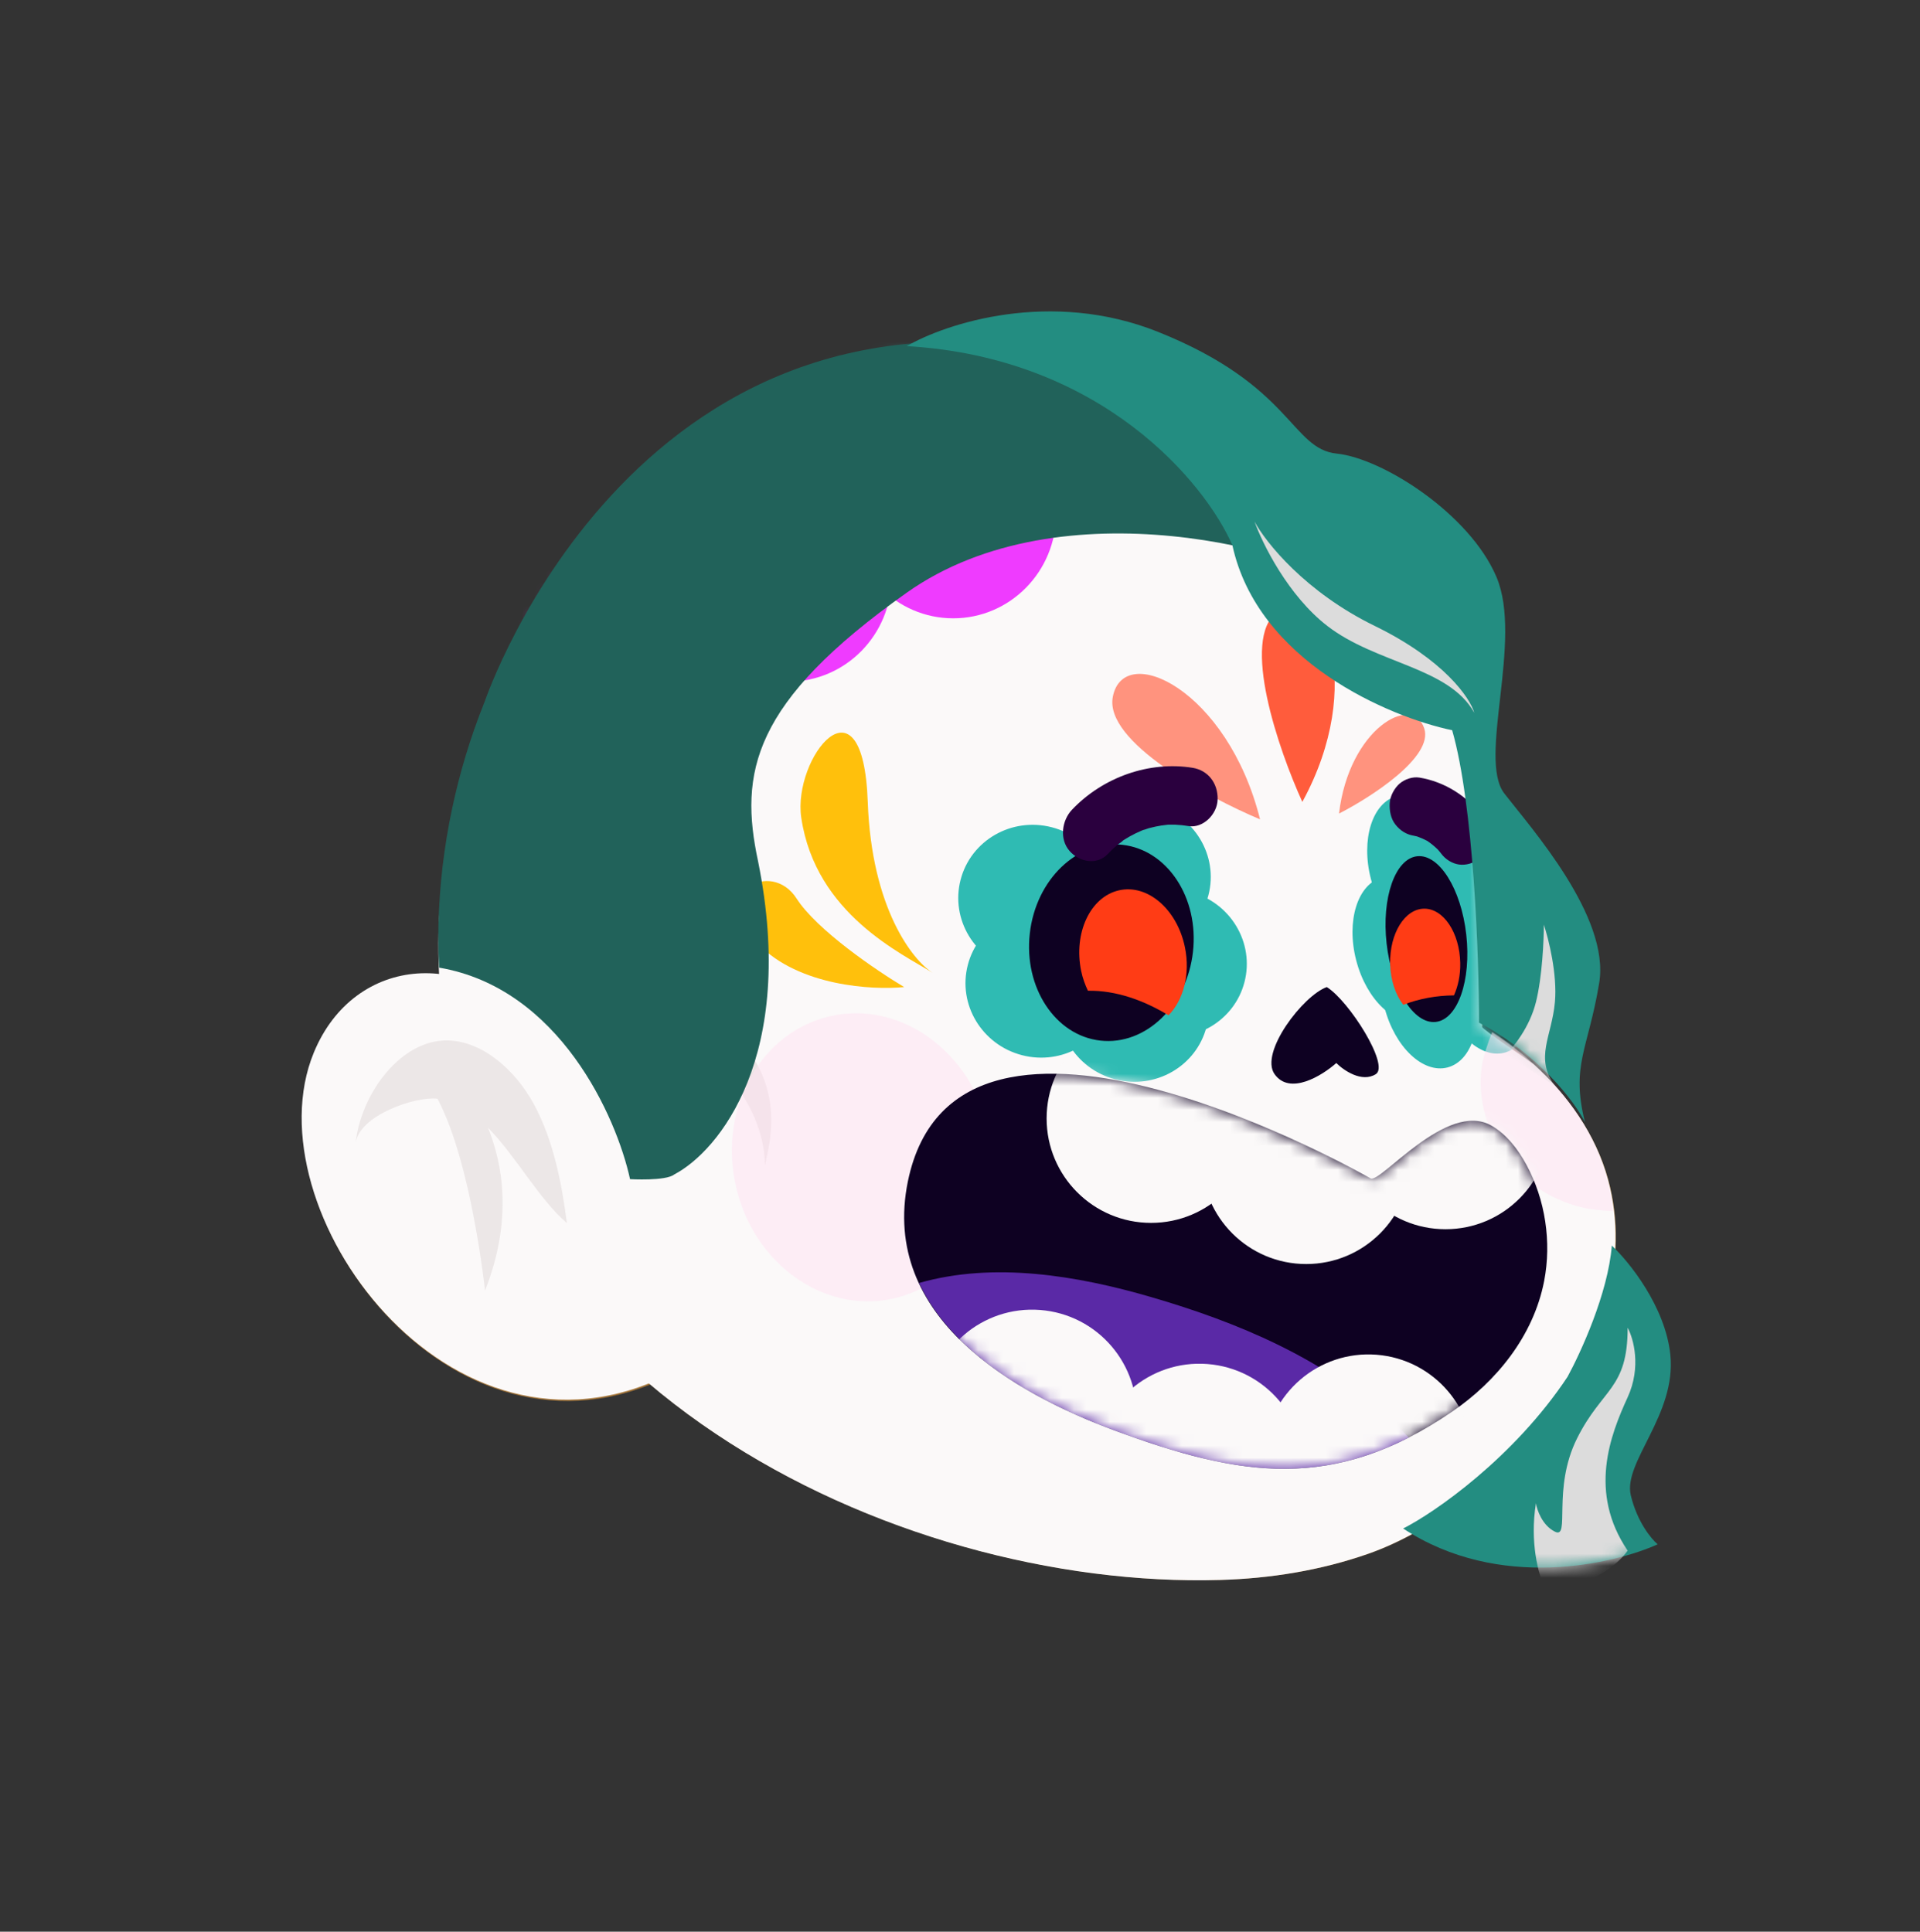 <svg width="160" height="161" viewBox="0 0 160 161" fill="none" xmlns="http://www.w3.org/2000/svg">
<rect x="0" y="0" width="160" height="161" fill="#333333" stroke="none"/>
<path d="M91.501 30.846C91.501 30.846 126.162 36.269 123.534 85.658C123.524 85.841 127.541 88.508 127.856 88.793C130.657 91.326 133.007 94.571 134.035 98.366C137.694 111.882 124.611 125.807 114.03 129.504C110.079 130.884 105.901 131.554 101.716 131.676C74.507 132.468 38.485 115.175 36.635 81.403C36.569 80.191 36.552 78.978 36.583 77.768C36.747 71.355 38.295 65.11 40.628 59.311C40.627 59.311 55.769 21.751 91.501 30.846Z" fill="#A47539"/>
<g style="mix-blend-mode:multiply" opacity="0.5">
<path d="M124.41 86.177C124.035 87.097 123.661 88.272 123.556 88.944C123.11 91.827 124.097 94.805 125.811 96.946C127.438 98.979 129.761 100.297 132.011 100.795C132.77 100.963 133.69 101.05 134.494 101.077C133.646 92.727 126.849 87.714 124.41 86.177Z" fill="#FEB3A4"/>
</g>
<g style="mix-blend-mode:multiply" opacity="0.5">
<path d="M75.557 108.126C81.993 106.743 85.987 99.96 84.478 92.975C82.969 85.991 76.528 81.45 70.091 82.833C63.655 84.217 59.661 91 61.17 97.985C62.679 104.969 69.12 109.51 75.557 108.126Z" fill="#FEB3A4"/>
</g>
<path opacity="0.3" d="M107.072 88.592C107.072 88.592 112.571 83.361 116.827 88.279L107.072 88.592Z" fill="#633B1D"/>
<path d="M55.806 114.665C37.513 123.834 20.899 100.825 26.213 87.895C29.603 79.647 39.495 79.008 45.231 86.545C48.616 90.992 51.355 96.677 52.911 102.115" fill="#A47539"/>
<path opacity="0.3" d="M40.729 94.133C43.084 96.53 44.978 100.085 47.305 102.068C46.874 98.75 46.186 95.207 44.574 92.217C42.938 89.18 39.963 86.678 36.935 86.884C33.182 87.138 30.093 91.51 29.698 95.475C29.934 93.103 34.704 91.498 36.525 91.723C39.378 97.101 40.486 107.698 40.486 107.698C42.859 101.699 41.896 96.981 40.729 94.133Z" fill="#633B1D"/>
<path d="M115.164 97.721C115.959 98.177 121.514 91.199 125.213 93.322C126.461 94.038 127.414 95.26 128.129 96.581C129.701 99.487 130.239 103.017 129.606 106.273C128.71 110.877 125.604 114.647 121.951 117.145C112.12 123.867 104.321 122.596 93.829 118.705C85.57 115.643 74.318 109.34 76.649 97.967C80.752 77.948 115.154 97.715 115.164 97.721Z" fill="#873C41"/>
<path d="M86.704 96.441C89.375 98.1 92.628 98.271 95.546 97.609C96.104 97.482 96.552 97.951 96.691 98.489C98.116 104.025 106.192 106.915 110.243 103.365C110.557 103.09 111.115 103.024 111.444 103.337C113.63 105.411 117.133 105.974 119.705 104.571C123.337 102.589 123.319 97.02 122.33 93.142C119.129 94.12 115.768 98.067 115.164 97.719C115.156 97.714 94.038 85.584 82.919 89.96C83.155 92.648 84.389 95.003 86.704 96.441Z" fill="white"/>
<path d="M116.995 117.975C111.218 112.673 104.115 109.711 96.914 107.61C90.754 105.812 83.818 104.647 77.583 106.431C80.472 112.634 87.907 116.508 93.829 118.704C103.007 122.107 110.125 123.505 118.343 119.304C117.895 118.86 117.458 118.401 116.995 117.975Z" fill="#EE7E8B"/>
<mask id="mask0_68_808" style="mask-type:alpha" maskUnits="userSpaceOnUse" x="76" y="89" width="54" height="33">
<path d="M115.164 97.721C115.959 98.177 121.514 91.199 125.213 93.322C126.461 94.038 127.414 95.26 128.129 96.581C129.701 99.487 130.239 103.017 129.606 106.273C128.71 110.877 125.604 114.647 121.951 117.145C112.12 123.867 104.321 122.596 93.829 118.705C85.57 115.643 74.318 109.34 76.649 97.967C80.752 77.948 115.154 97.715 115.164 97.721Z" fill="#873C41"/>
</mask>
<g mask="url(#mask0_68_808)">
<path fill-rule="evenodd" clip-rule="evenodd" d="M83.412 88.521C83.551 88.353 83.801 88.329 83.969 88.469C84.57 88.967 85.722 89.642 87.016 90.336C88.181 90.961 89.432 91.586 90.443 92.091C90.546 92.142 90.647 92.193 90.744 92.242C94.814 94.277 101.085 96.435 104.359 97.562C104.559 97.631 104.749 97.696 104.925 97.757C108.736 99.071 113.423 100.501 118.487 100.503C119.215 100.46 119.74 100.396 120.301 100.238C120.869 100.077 121.491 99.816 122.406 99.358C122.601 99.261 122.838 99.34 122.936 99.535C123.034 99.731 122.954 99.968 122.759 100.066C121.829 100.531 121.155 100.818 120.516 100.999C119.872 101.18 119.28 101.248 118.521 101.293C118.514 101.293 118.506 101.294 118.498 101.294C113.29 101.294 108.495 99.825 104.668 98.504C104.489 98.443 104.297 98.377 104.094 98.307C100.828 97.183 94.511 95.009 90.391 92.949C90.293 92.9 90.192 92.85 90.089 92.798C89.079 92.294 87.818 91.663 86.642 91.033C85.357 90.343 84.136 89.634 83.465 89.078C83.297 88.939 83.273 88.689 83.412 88.521Z" fill="#C4C4C4"/>
<rect width="3.162" height="3.163" rx="1.581" transform="matrix(0.998 0.055 -0.055 0.998 116.829 99.053)" fill="#A09E9E"/>
<rect width="3.162" height="3.163" rx="1.581" transform="matrix(0.966 0.259 -0.259 0.966 103.507 96.154)" fill="#A09E9E"/>
<rect width="3.162" height="3.163" rx="1.581" transform="matrix(0.896 0.444 -0.444 0.896 89.863 90.618)" fill="#A09E9E"/>
</g>
<path d="M91.465 30.68C91.465 30.68 126.127 36.112 123.498 85.586C123.489 85.77 127.506 88.441 127.821 88.727C130.622 91.264 132.972 94.515 134 98.317C137.659 111.855 124.575 125.805 113.995 129.508C110.043 130.89 105.865 131.562 101.68 131.684C74.47 132.478 38.446 115.155 36.596 81.324C36.53 80.11 36.513 78.895 36.544 77.682C36.709 71.259 38.256 65.003 40.589 59.194C40.588 59.194 55.731 21.57 91.465 30.68Z" fill="#FBF9F9"/>
<mask id="mask1_68_808" style="mask-type:alpha" maskUnits="userSpaceOnUse" x="36" y="29" width="99" height="103">
<path d="M91.465 30.68C91.465 30.68 126.127 36.112 123.498 85.586C123.489 85.77 127.506 88.441 127.821 88.727C130.622 91.264 132.972 94.515 134 98.317C137.659 111.855 124.575 125.805 113.995 129.508C110.043 130.89 105.865 131.562 101.68 131.684C74.47 132.478 38.446 115.155 36.596 81.324C36.53 80.11 36.513 78.895 36.544 77.682C36.709 71.259 38.256 65.003 40.589 59.194C40.588 59.194 55.731 21.57 91.465 30.68Z" fill="#FBF9F9"/>
</mask>
<g mask="url(#mask1_68_808)">
<ellipse cx="94.643" cy="73.036" rx="6.26" ry="6.144" transform="rotate(14.523 94.643 73.036)" fill="#2FBBB3"/>
<ellipse cx="86.109" cy="74.897" rx="6.26" ry="6.144" transform="rotate(14.523 86.109 74.897)" fill="#2FBBB3"/>
<ellipse cx="97.647" cy="80.281" rx="6.26" ry="6.144" transform="rotate(14.523 97.647 80.281)" fill="#2FBBB3"/>
<ellipse cx="86.71" cy="81.998" rx="6.26" ry="6.144" transform="rotate(14.523 86.71 81.998)" fill="#2FBBB3"/>
<ellipse cx="94.484" cy="84.012" rx="6.26" ry="6.144" transform="rotate(14.523 94.484 84.012)" fill="#2FBBB3"/>
<ellipse rx="3.826" ry="6.144" transform="matrix(-0.968 0.251 0.251 0.968 117.946 72.298)" fill="#2FBBB3"/>
<ellipse rx="3.826" ry="6.144" transform="matrix(-0.968 0.251 0.251 0.968 123.547 74.919)" fill="#2FBBB3"/>
<ellipse rx="3.826" ry="6.144" transform="matrix(-0.968 0.251 0.251 0.968 116.721 79.082)" fill="#2FBBB3"/>
<ellipse rx="3.826" ry="6.144" transform="matrix(-0.968 0.251 0.251 0.968 123.835 81.789)" fill="#2FBBB3"/>
<ellipse rx="3.826" ry="6.144" transform="matrix(-0.968 0.251 0.251 0.968 119.083 83.02)" fill="#2FBBB3"/>
<ellipse cx="92.615" cy="78.57" rx="6.842" ry="8.211" transform="rotate(6.421 92.615 78.57)" fill="#0E0122"/>
<ellipse rx="3.339" ry="6.946" transform="matrix(-0.994 0.112 0.112 0.994 118.87 78.269)" fill="#0E0122"/>
<path d="M72.313 66.835C72.63 75.699 76.051 80.025 77.721 81.081C75.215 79.498 67.96 76.2 66.773 68.154C66.035 63.152 71.918 55.754 72.313 66.835Z" fill="#FFC00C"/>
<path d="M108.528 66.835C106.553 62.502 103.368 53.272 106.426 51.012C110.248 48.186 113.88 57.04 108.528 66.835Z" fill="#FF5C3C"/>
<path d="M111.586 67.807C114.281 66.428 119.473 63.078 118.687 60.711C117.704 57.751 112.415 60.732 111.586 67.807Z" fill="#FF937E"/>
<path d="M105.004 68.29C100.615 66.443 92.017 61.816 92.734 58.081C93.629 53.412 102.3 57.461 105.004 68.29Z" fill="#FF937E"/>
<ellipse cx="50.68" cy="47.576" rx="8.706" ry="8.574" transform="rotate(90 50.68 47.576)" fill="#EF3BFF"/>
<ellipse cx="65.718" cy="48.104" rx="8.706" ry="8.574" transform="rotate(90 65.718 48.104)" fill="#EF3BFF"/>
<ellipse cx="91.308" cy="34.386" rx="8.706" ry="8.574" transform="rotate(90 91.308 34.386)" fill="#EF3BFF"/>
<ellipse cx="79.436" cy="42.828" rx="8.706" ry="8.574" transform="rotate(90 79.436 42.828)" fill="#EF3BFF"/>
<ellipse cx="53.187" cy="42.696" rx="7.519" ry="7.387" transform="rotate(90 53.187 42.696)" fill="#9D3BFF"/>
<ellipse cx="66.114" cy="43.223" rx="7.519" ry="7.387" transform="rotate(90 66.114 43.223)" fill="#9D3BFF"/>
<ellipse cx="88.274" cy="31.352" rx="7.519" ry="7.387" transform="rotate(90 88.274 31.352)" fill="#9D3BFF"/>
<ellipse cx="77.985" cy="38.738" rx="7.519" ry="7.387" transform="rotate(90 77.985 38.738)" fill="#9D3BFF"/>
<ellipse cx="68.453" cy="32.024" rx="17.675" ry="5.827" transform="rotate(-19.873 68.453 32.024)" fill="#2FBBB3"/>
</g>
<path d="M54.506 84.51C51.129 82.611 47.471 75.629 46.064 72.375C46.357 73.034 48.28 77.44 57.144 82.927C66.008 88.415 64.355 94.271 63.739 97.173C63.739 91.633 58.727 86.885 54.506 84.51Z" fill="#EBE4E4"/>
<g style="mix-blend-mode:multiply" opacity="0.5">
<path d="M124.348 86.021C123.972 86.942 123.597 88.12 123.493 88.793C123.046 91.681 124.032 94.663 125.746 96.807C127.373 98.843 129.696 100.163 131.947 100.661C132.706 100.829 133.626 100.915 134.431 100.942C133.585 92.578 126.787 87.56 124.348 86.021Z" fill="#FFE2F2"/>
</g>
<g style="mix-blend-mode:multiply" opacity="0.5">
<path d="M74.371 108.244C80.192 106.989 83.775 100.695 82.372 94.186C80.969 87.677 75.113 83.417 69.291 84.671C63.469 85.926 59.887 92.22 61.29 98.729C62.693 105.238 68.549 109.498 74.371 108.244Z" fill="#FFE2F2"/>
</g>
<path d="M106.213 89.523C104.947 87.729 108.588 82.971 110.566 82.268C112.413 83.411 115.816 88.784 114.655 89.523C113.494 90.261 111.973 89.215 111.358 88.599C110.17 89.655 107.48 91.317 106.213 89.523Z" fill="#0E0122"/>
<path d="M55.74 114.55C37.437 123.738 20.825 100.696 26.145 87.744C29.54 79.482 39.436 78.84 45.171 86.386C48.556 90.84 51.294 96.533 52.849 101.98" fill="#FBF9F9"/>
<path opacity="0.3" d="M40.665 93.988C43.02 96.388 44.913 99.948 47.24 101.934C46.809 98.611 46.123 95.062 44.512 92.068C42.876 89.027 39.901 86.521 36.871 86.728C33.117 86.984 30.026 91.364 29.628 95.335C29.866 92.959 34.638 91.35 36.46 91.575C39.312 96.961 40.416 107.574 40.416 107.574C42.792 101.566 41.83 96.84 40.665 93.988Z" fill="#C9BABA"/>
<path d="M66.377 74.881C68.066 77.519 73.061 80.905 75.347 82.268C72.709 82.532 66.588 82.189 63.212 78.706C58.991 74.353 64.267 71.583 66.377 74.881Z" fill="#FFC00C"/>
<path d="M114.219 98.214C115.015 98.67 120.577 91.686 124.28 93.811C125.53 94.528 126.484 95.751 127.2 97.074C128.774 99.981 129.312 103.514 128.678 106.774C127.781 111.382 124.672 115.155 121.014 117.655C111.171 124.383 103.363 123.111 92.858 119.217C84.59 116.152 73.323 109.843 75.657 98.461C79.766 78.424 114.209 98.208 114.219 98.214Z" fill="#0E0122"/>
<path d="M116.052 118.486C110.268 113.179 103.157 110.215 95.947 108.111C89.779 106.312 82.835 105.146 76.593 106.931C79.486 113.14 86.929 117.017 92.858 119.216C102.048 122.622 109.174 124.021 117.401 119.816C116.953 119.371 116.516 118.912 116.052 118.486Z" fill="#5A29A6"/>
<mask id="mask2_68_808" style="mask-type:alpha" maskUnits="userSpaceOnUse" x="75" y="89" width="54" height="34">
<path d="M114.219 98.214C115.015 98.67 120.577 91.686 124.28 93.811C125.53 94.528 126.484 95.751 127.2 97.074C128.774 99.981 129.312 103.514 128.678 106.774C127.781 111.382 124.672 115.155 121.014 117.655C111.171 124.383 103.363 123.111 92.858 119.217C84.59 116.152 73.323 109.843 75.657 98.461C79.766 78.424 114.209 98.208 114.219 98.214Z" fill="#873C41"/>
</mask>
<g mask="url(#mask2_68_808)">
<ellipse cx="95.924" cy="93.216" rx="8.706" ry="8.706" fill="#FBF9F9"/>
<circle cx="108.851" cy="96.646" r="8.706" fill="#FBF9F9"/>
<circle cx="120.459" cy="93.744" r="8.706" fill="#FBF9F9"/>
<ellipse cx="86.01" cy="117.861" rx="8.706" ry="8.706" transform="rotate(4.371 86.01 117.861)" fill="#FBF9F9"/>
<ellipse cx="99.953" cy="122.366" rx="8.706" ry="8.706" transform="rotate(4.371 99.953 122.366)" fill="#FBF9F9"/>
<ellipse cx="114.035" cy="121.591" rx="8.706" ry="8.706" transform="rotate(4.371 114.035 121.591)" fill="#FBF9F9"/>
</g>
<path d="M90.659 82.574C92.987 82.532 95.317 83.371 97.378 84.623C98.614 83.36 99.208 81.201 98.743 78.946C98.092 75.781 95.628 73.659 93.24 74.207C90.852 74.755 89.445 77.765 90.097 80.93C90.219 81.523 90.422 82.066 90.659 82.574Z" fill="#FF3C15"/>
<path d="M121.162 82.96C121.505 82.202 121.707 81.275 121.687 80.264C121.64 77.749 120.294 75.721 118.68 75.735C117.067 75.748 115.798 77.797 115.845 80.313C115.871 81.695 116.299 82.917 116.939 83.747C118.285 83.224 119.716 82.975 121.162 82.96Z" fill="#FF3C15"/>
<path d="M99.394 63.995C95.788 63.409 91.924 64.756 89.331 67.489C88.495 68.37 88.261 69.933 89.134 70.928C89.942 71.849 91.41 72.131 92.305 71.186C92.573 70.903 92.853 70.635 93.151 70.386C93.243 70.308 93.499 70.171 93.58 70.057C93.625 70.027 93.669 69.997 93.715 69.969C93.999 69.79 94.29 69.627 94.588 69.479C94.759 69.394 94.931 69.316 95.106 69.241C95.161 69.218 95.216 69.196 95.272 69.174C95.426 69.147 95.602 69.064 95.741 69.026C95.924 68.976 96.106 68.932 96.292 68.894C96.615 68.826 96.941 68.776 97.268 68.743C97.314 68.738 97.359 68.735 97.405 68.731C97.582 68.732 97.758 68.729 97.935 68.736C98.312 68.751 98.687 68.793 99.06 68.853C100.225 69.043 101.433 67.896 101.468 66.636C101.504 65.249 100.642 64.198 99.394 63.995Z" fill="#2A003E"/>
<path d="M123.599 68.137C122.29 66.335 120.366 65.153 118.291 64.809C117.731 64.717 117.077 64.932 116.64 65.306C116.209 65.674 115.848 66.323 115.81 66.929C115.772 67.558 115.896 68.233 116.289 68.728C116.687 69.229 117.186 69.548 117.794 69.649C117.894 69.665 117.991 69.694 118.09 69.715C118.383 69.816 118.665 69.941 118.941 70.087C119.255 70.299 119.549 70.541 119.824 70.811C119.913 70.918 120.008 71.021 120.091 71.135C120.45 71.628 121.026 71.979 121.597 72.056C122.144 72.13 122.825 71.954 123.248 71.559C123.686 71.151 124.037 70.584 124.077 69.936C124.118 69.29 123.979 68.659 123.599 68.137Z" fill="#2A003E"/>
<path d="M36.54 77.011C36.509 78.222 36.525 79.435 36.592 80.648C46.628 82.353 51.381 93.112 52.504 98.278C52.504 98.278 55.49 98.454 56.193 97.883C59.882 95.951 66.443 88.028 63.175 71.797C61.594 64.419 62.648 58.544 75.559 49.4C88.471 40.254 109.024 45.974 113.24 49.4C116.612 52.14 118.229 53.176 118.616 53.352C109.613 32.92 91.394 30.064 91.394 30.064C53.294 20.415 40.51 58.172 40.383 58.49C38.053 64.292 36.704 70.595 36.54 77.011Z" fill="#21625A"/>
<path d="M75.56 28.847C91.896 29.795 100.46 40.309 102.7 45.447C104.808 55.144 115.787 59.764 121.013 60.862C122.805 67.08 123.252 79.789 123.252 85.235C128.206 87.87 131.201 91.778 132.08 93.535C130.894 88.792 132.343 87.475 133.265 81.941C134.188 76.408 127.6 69.03 125.36 66.132C123.121 63.233 126.941 53.352 124.702 48.082C122.462 42.812 115.216 38.201 111.395 37.806C107.574 37.41 107.706 32.141 96.507 27.661C87.549 24.078 78.809 26.958 75.56 28.847Z" fill="#238D81"/>
<path d="M134.319 103.812C134.003 107.817 131.684 112.814 130.63 114.747C126.157 121.492 119.544 126.077 116.929 127.394C124.939 132.664 134.539 130.337 138.14 128.712C137.613 128.273 136.427 126.841 135.9 124.628C135.242 121.861 139.721 117.909 139.194 112.902C138.772 108.897 135.769 105.173 134.319 103.812Z" fill="#238D81"/>
<mask id="mask3_68_808" style="mask-type:alpha" maskUnits="userSpaceOnUse" x="75" y="25" width="65" height="106">
<path d="M75.56 28.847C91.896 29.795 100.46 40.309 102.7 45.447C104.808 55.144 115.787 59.764 121.013 60.862C122.805 67.08 123.252 79.789 123.252 85.235C128.206 87.87 131.201 91.778 132.08 93.535C130.894 88.792 132.343 87.475 133.265 81.941C134.188 76.408 127.6 69.03 125.36 66.132C123.121 63.233 126.941 53.352 124.702 48.082C122.462 42.812 115.216 38.201 111.395 37.806C107.574 37.41 107.706 32.141 96.507 27.661C87.549 24.078 78.809 26.958 75.56 28.847Z" fill="#238D81"/>
<path d="M134.319 103.812C134.003 107.817 131.684 112.814 130.63 114.747C126.157 121.492 119.544 126.077 116.929 127.394C124.939 132.664 134.539 130.337 138.14 128.712C137.613 128.273 136.427 126.841 135.9 124.628C135.242 121.861 139.721 117.909 139.194 112.902C138.772 108.897 135.769 105.173 134.319 103.812Z" fill="#238D81"/>
</mask>
<g mask="url(#mask3_68_808)">
<path d="M110.605 52.166C107.337 49.636 105.203 45.315 104.544 43.471C105.466 45.191 108.76 49.338 114.557 52.166C120.354 54.995 122.506 58.175 122.857 59.412C120.749 55.592 114.689 55.328 110.605 52.166Z" fill="#DCDCDC" style="mix-blend-mode:multiply"/>
<path d="M129.576 83.522C129.787 81.203 129.049 78.252 128.654 77.067C128.654 78.34 128.522 81.414 127.995 83.522C127.468 85.63 126.107 87.299 125.492 87.87L129.576 90.505C127.864 88.133 129.313 86.421 129.576 83.522Z" fill="#DCDCDC" style="mix-blend-mode:multiply"/>
<path d="M135.637 116.459C136.796 113.93 136.12 111.541 135.637 110.662C135.637 115.801 133.529 115.669 131.421 119.885C129.313 124.101 130.894 128.317 129.576 127.658C128.522 127.131 128.083 125.857 127.995 125.286C127.468 128.554 128.215 131.215 128.654 132.137C132.343 132.559 134.846 130.381 135.637 129.239C132.343 124.364 134.188 119.621 135.637 116.459Z" fill="#DCDCDC" style="mix-blend-mode:multiply"/>
</g>
</svg>
